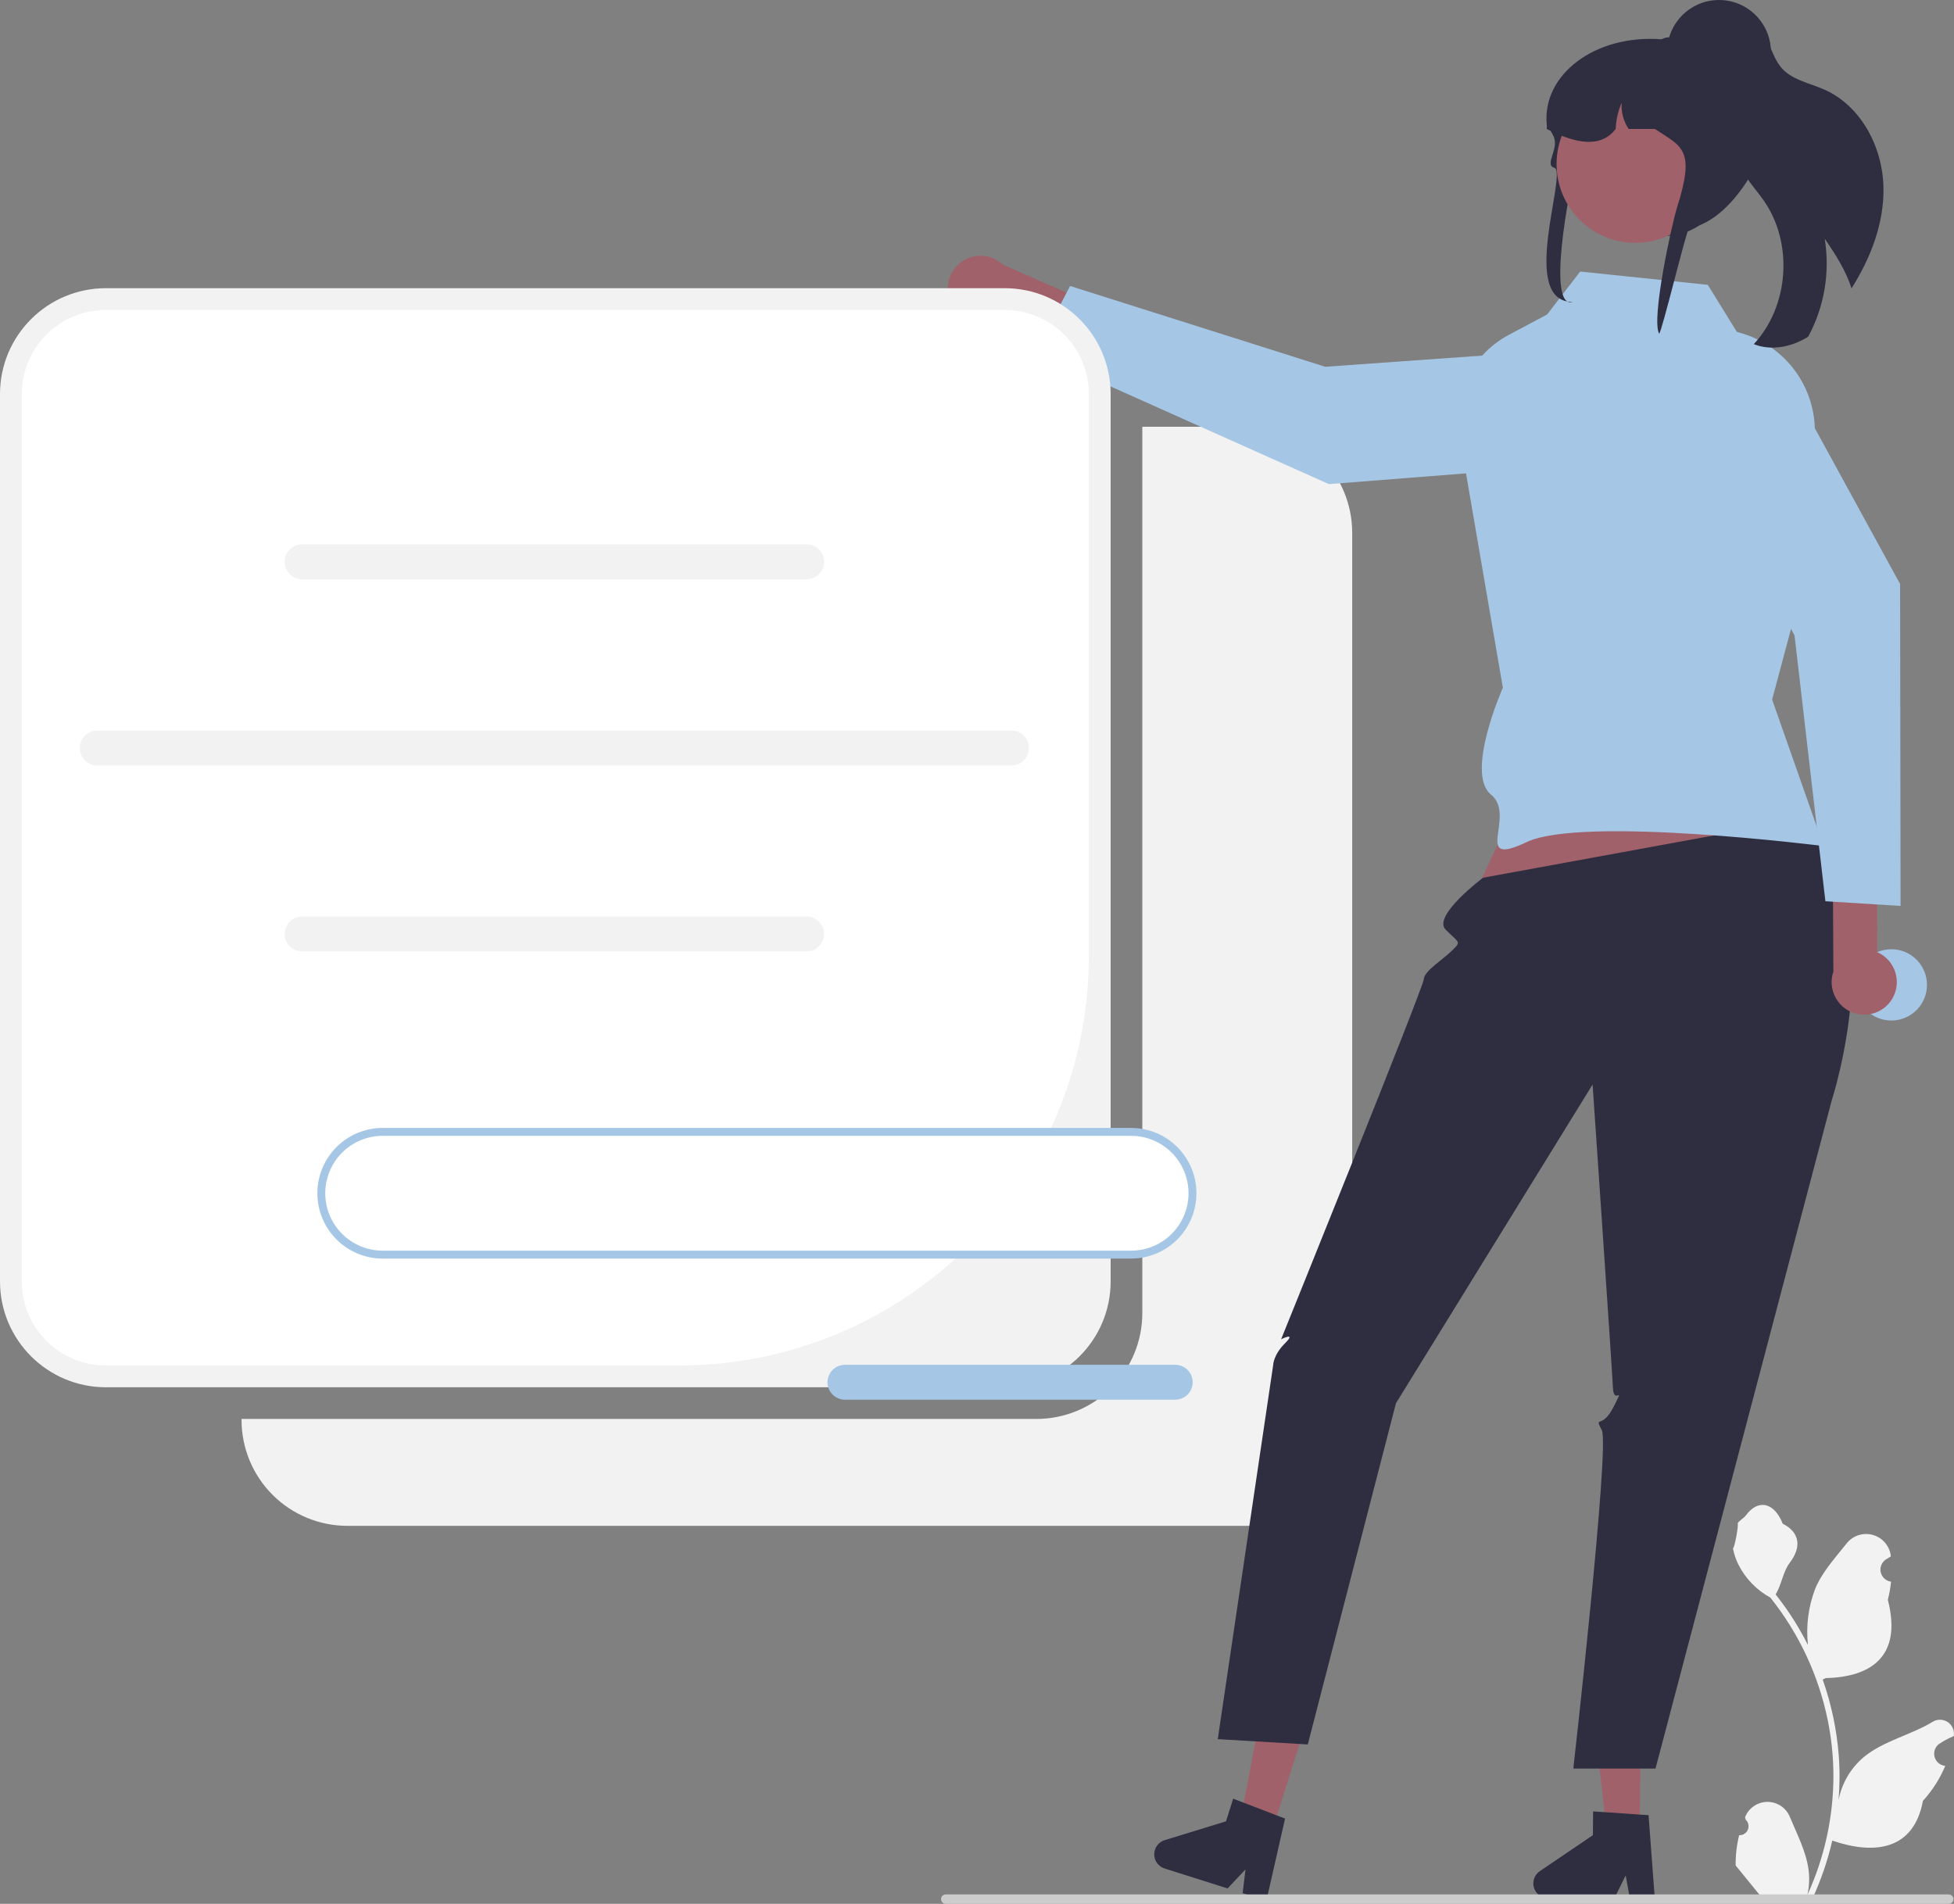 <svg width="623" height="607" viewBox="0 0 623 607" fill="none" xmlns="http://www.w3.org/2000/svg">
<rect x="0" y="0" width="623" height="607" fill="#808080" stroke="none"/>
<g clip-path="url(#clip0_2_13334)">
<path d="M397.359 136.067H364.211V418.641C364.211 423.074 363.337 427.464 361.641 431.56C359.944 435.656 357.457 439.378 354.321 442.513C351.186 445.648 347.464 448.135 343.367 449.831C339.271 451.528 334.88 452.401 330.446 452.401H77.013V452.724C77.013 457.158 77.886 461.548 79.583 465.644C81.28 469.74 83.767 473.461 86.903 476.596C90.038 479.731 93.76 482.218 97.857 483.915C101.953 485.611 106.344 486.485 110.778 486.485H397.359C401.793 486.485 406.184 485.611 410.28 483.915C414.377 482.218 418.099 479.731 421.234 476.596C424.37 473.461 426.857 469.74 428.554 465.644C430.25 461.548 431.124 457.158 431.124 452.724V169.828C431.124 160.874 427.566 152.287 421.234 145.956C414.902 139.624 406.314 136.067 397.359 136.067Z" fill="#F2F2F2"/>
<path d="M554.498 585.12C555.084 585.147 555.665 584.993 556.162 584.678C556.658 584.364 557.046 583.905 557.272 583.363C557.499 582.821 557.554 582.223 557.429 581.649C557.304 581.075 557.005 580.553 556.574 580.154L556.378 579.374C556.404 579.312 556.43 579.249 556.456 579.187C557.047 577.791 558.038 576.6 559.303 575.765C560.569 574.93 562.053 574.487 563.569 574.493C565.086 574.499 566.567 574.952 567.826 575.797C569.085 576.641 570.067 577.839 570.648 579.239C572.969 584.829 575.925 590.429 576.652 596.339C576.973 598.952 576.838 601.6 576.253 604.166C581.705 592.275 584.536 579.351 584.554 566.27C584.555 562.987 584.373 559.707 584.008 556.445C583.706 553.77 583.287 551.115 582.752 548.479C579.83 534.175 573.556 520.768 564.445 509.359C560.036 506.953 556.47 503.254 554.228 498.76C553.416 497.144 552.842 495.419 552.523 493.639C553.021 493.705 554.399 486.13 554.024 485.665C554.717 484.614 555.958 484.091 556.715 483.064C560.48 477.96 565.668 478.852 568.376 485.788C574.161 488.707 574.217 493.549 570.667 498.205C568.409 501.168 568.098 505.176 566.117 508.348C566.321 508.609 566.533 508.862 566.737 509.123C570.463 513.914 573.711 519.059 576.434 524.484C575.772 518.406 576.562 512.259 578.74 506.546C580.947 501.222 585.084 496.739 588.727 492.136C589.69 490.9 590.999 489.977 592.487 489.484C593.975 488.991 595.576 488.951 597.087 489.367C598.598 489.784 599.952 490.639 600.977 491.825C602.002 493.01 602.653 494.473 602.847 496.029C602.854 496.097 602.861 496.164 602.869 496.232C602.327 496.537 601.798 496.861 601.28 497.204C600.629 497.639 600.124 498.26 599.832 498.987C599.54 499.713 599.475 500.511 599.644 501.276C599.814 502.04 600.21 502.735 600.781 503.271C601.353 503.806 602.073 504.156 602.846 504.275L602.926 504.288C602.733 506.238 602.392 508.17 601.906 510.068C606.58 528.14 596.49 534.722 582.083 535.018C581.765 535.181 581.455 535.344 581.137 535.499C583.873 543.25 585.589 551.325 586.242 559.519C586.612 564.353 586.59 569.209 586.177 574.04L586.201 573.868C587.245 568.497 590.111 563.65 594.315 560.146C600.559 555.018 609.38 553.129 616.116 549.007C616.832 548.547 617.664 548.302 618.515 548.3C619.366 548.298 620.199 548.539 620.917 548.995C621.636 549.451 622.208 550.103 622.568 550.874C622.928 551.645 623.06 552.503 622.948 553.346L622.92 553.526C621.916 553.935 620.938 554.406 619.993 554.936C619.452 555.242 618.922 555.566 618.404 555.908C617.753 556.343 617.248 556.965 616.956 557.691C616.665 558.418 616.599 559.215 616.768 559.98C616.938 560.744 617.334 561.44 617.906 561.975C618.477 562.51 619.197 562.86 619.971 562.98L620.05 562.992C620.107 563 620.156 563.008 620.213 563.016C618.497 567.113 616.089 570.883 613.094 574.162C610.172 589.938 597.621 591.435 584.195 586.841H584.187C582.714 593.241 580.579 599.471 577.818 605.43H555.068C554.986 605.177 554.913 604.916 554.839 604.664C556.945 604.796 559.059 604.67 561.135 604.289C559.447 602.218 557.759 600.131 556.071 598.06C556.033 598.021 555.998 597.98 555.965 597.937C555.108 596.877 554.244 595.826 553.388 594.766L553.387 594.764C553.342 591.515 553.715 588.274 554.498 585.12Z" fill="#F2F2F2"/>
<path d="M303.917 97.63C304.748 98.888 305.842 99.951 307.124 100.745C308.406 101.539 309.845 102.045 311.341 102.228C312.838 102.411 314.357 102.267 315.792 101.806C317.228 101.344 318.546 100.577 319.655 99.556L366.955 120.893L376.075 109.263L319.71 84.331C317.853 82.591 315.422 81.593 312.878 81.526C310.333 81.459 307.853 82.327 305.906 83.966C303.959 85.606 302.682 87.902 302.315 90.42C301.949 92.938 302.519 95.504 303.917 97.63Z" fill="#A0616A"/>
<path d="M506.908 110.935L511.6 137.515C511.818 138.755 511.775 140.027 511.474 141.25C511.172 142.472 510.617 143.618 509.846 144.614C509.075 145.61 508.105 146.433 506.997 147.031C505.889 147.63 504.668 147.99 503.412 148.089L423.699 154.356L329.999 112.427L341.191 91.185L422.53 116.94L506.908 110.935Z" fill="#A5C7E5"/>
<path d="M320.346 91.885H33.765C15.117 91.885 0 107 0 125.646V408.542C0 427.187 15.117 442.302 33.765 442.302H320.346C338.994 442.302 354.111 427.187 354.111 408.542V125.646C354.111 107 338.994 91.885 320.346 91.885Z" fill="#F2F2F2"/>
<path d="M33.765 98.828C30.243 98.828 26.755 99.522 23.501 100.869C20.247 102.217 17.29 104.192 14.8 106.683C12.309 109.173 10.333 112.129 8.986 115.383C7.638 118.637 6.944 122.124 6.944 125.646V408.542C6.944 415.654 9.77 422.476 14.8 427.505C19.829 432.534 26.652 435.36 33.765 435.36H216.668C233.805 435.36 250.775 431.984 266.608 425.427C282.44 418.87 296.827 409.259 308.944 397.142C321.062 385.026 330.675 370.641 337.233 354.811C343.791 338.98 347.167 322.012 347.167 304.877V125.646C347.167 122.124 346.473 118.637 345.125 115.383C343.777 112.129 341.802 109.173 339.311 106.683C336.82 104.192 333.864 102.217 330.61 100.869C327.356 99.522 323.868 98.828 320.346 98.828H33.765Z" fill="white"/>
<path d="M257.168 184.682H96.316C94.84 184.682 93.424 184.096 92.381 183.052C91.337 182.009 90.751 180.593 90.751 179.118C90.751 177.642 91.337 176.227 92.381 175.183C93.424 174.139 94.84 173.553 96.316 173.553H257.168C258.644 173.553 260.059 174.139 261.103 175.183C262.147 176.227 262.733 177.642 262.733 179.118C262.733 180.593 262.147 182.009 261.103 183.052C260.059 184.096 258.644 184.682 257.168 184.682Z" fill="#F2F2F2"/>
<path d="M257.168 303.343H96.316C94.84 303.343 93.424 302.757 92.381 301.714C91.337 300.67 90.751 299.255 90.751 297.779C90.751 296.303 91.337 294.888 92.381 293.844C93.424 292.801 94.84 292.214 96.316 292.214H257.168C258.644 292.214 260.059 292.801 261.103 293.844C262.147 294.888 262.733 296.303 262.733 297.779C262.733 299.255 262.147 300.67 261.103 301.714C260.059 302.757 258.644 303.343 257.168 303.343Z" fill="#F2F2F2"/>
<path d="M322.487 244.052H30.997C29.521 244.052 28.106 243.465 27.062 242.422C26.019 241.378 25.432 239.963 25.432 238.487C25.432 237.011 26.019 235.596 27.062 234.552C28.106 233.509 29.521 232.923 30.997 232.923H322.487C323.963 232.923 325.378 233.509 326.422 234.552C327.465 235.596 328.052 237.011 328.052 238.487C328.052 239.963 327.465 241.378 326.422 242.422C325.378 243.465 323.963 244.052 322.487 244.052Z" fill="#F2F2F2"/>
<path d="M496.837 228.091L467.799 289.946L579.503 278.634L556.185 219.254L496.837 228.091Z" fill="#A0616A"/>
<path d="M522.807 583.611L512.216 583.521L507.528 541.724L523.158 541.856L522.807 583.611Z" fill="#A0616A"/>
<path d="M488.883 600.45C488.874 601.705 489.362 602.913 490.243 603.808C491.123 604.703 492.322 605.213 493.577 605.225L514.634 605.401L518.321 597.93L519.675 605.439L527.62 605.511L525.614 578.728L522.849 578.544L511.574 577.767L507.937 577.524L507.873 585.102L490.958 596.573C490.324 597.003 489.804 597.581 489.443 598.256C489.081 598.931 488.889 599.684 488.883 600.45Z" fill="#2F2E41"/>
<path d="M405.602 583.659L395.504 580.461L403.305 539.132L418.208 543.849L405.602 583.659Z" fill="#A0616A"/>
<path d="M368.227 589.788C367.849 590.985 367.962 592.284 368.54 593.398C369.118 594.512 370.115 595.352 371.311 595.732L391.387 602.086L397.106 596.028L396.194 603.604L403.767 606.007L409.72 579.816L407.131 578.829L396.582 574.773L393.177 573.472L390.889 580.697L371.35 586.693C370.617 586.918 369.951 587.317 369.407 587.856C368.863 588.395 368.458 589.058 368.227 589.788Z" fill="#2F2E41"/>
<path d="M574.415 261.239L472.85 279.847C472.85 279.847 456.559 292.032 460.917 296.395C465.275 300.759 465.951 300.083 463.088 302.945C460.225 305.808 454.034 309.635 453.973 312.14C453.912 314.645 408.462 426.994 408.462 426.994C408.462 426.994 413.512 424.469 409.724 428.256C405.937 432.043 405.937 435.173 405.937 435.173L388.262 554.492L416.967 556.181L445.075 447.4L507.77 345.776C507.77 345.776 513.991 436.399 514.252 442.426C514.513 448.454 518.3 440.88 514.513 448.454C510.725 456.028 508.2 450.979 510.725 456.028C513.25 461.077 501.629 563.877 501.629 563.877H527.83L584.024 350.803C584.024 350.803 604.018 289.887 574.415 261.239Z" fill="#2F2E41"/>
<path d="M544.495 90.807L503.811 86.58L493.27 100.263L480.991 106.802C475.795 109.57 471.505 113.775 468.636 118.915C465.767 124.056 464.439 129.914 464.812 135.789L479.162 219.254C479.162 219.254 467.041 246.545 475.375 253.338C483.709 260.13 468.932 276.953 486.738 268.486C504.543 260.019 581.426 269.748 581.426 269.748L565.013 223.041L577.274 177.145L578.623 138.662C578.875 131.471 576.741 124.398 572.553 118.547C568.365 112.695 562.358 108.394 555.47 106.312L553.755 105.794L544.495 90.807Z" fill="#A5C7E5"/>
<path d="M600.506 59.621C600.772 71.087 596.487 82.189 590.33 91.941C588.501 86.248 585.212 81.067 581.783 76.128C583.512 86.813 581.67 97.769 576.543 107.302C576.362 107.432 576.175 107.552 575.982 107.662C570.964 110.68 564.602 111.903 559.173 109.723C570.39 97.634 571.817 77.604 562.413 64.044C559.751 60.196 556.308 56.793 554.659 52.414C552.055 45.428 554.558 37.736 556.137 30.451C557.613 23.672 557.872 15.604 553.323 10.636C553.809 9.942 554.47 9.389 555.24 9.035C556.01 8.68 556.86 8.537 557.704 8.619C560.508 9.015 562.55 11.453 563.85 13.963C565.15 16.473 566.008 19.256 567.82 21.424C571.175 25.483 576.89 26.442 581.706 28.581C593.368 33.775 600.226 46.863 600.506 59.621Z" fill="#2F2E41"/>
<path d="M300.037 605.498C300.036 605.695 300.075 605.891 300.15 606.073C300.225 606.256 300.336 606.422 300.476 606.561C300.615 606.701 300.781 606.812 300.964 606.887C301.146 606.962 301.342 607.001 301.539 607H621.321C621.719 607 622.101 606.842 622.383 606.56C622.665 606.278 622.823 605.896 622.823 605.498C622.823 605.099 622.665 604.717 622.383 604.436C622.101 604.154 621.719 603.996 621.321 603.996H301.539C301.342 603.995 301.146 604.033 300.964 604.109C300.781 604.184 300.615 604.295 300.476 604.434C300.336 604.574 300.225 604.74 300.15 604.922C300.075 605.105 300.036 605.3 300.037 605.498Z" fill="#CCCCCC"/>
<path d="M603.024 325.369C609.299 325.369 614.386 320.282 614.386 314.007C614.386 307.733 609.299 302.646 603.024 302.646C596.748 302.646 591.661 307.733 591.661 314.007C591.661 320.282 596.748 325.369 603.024 325.369Z" fill="#A5C7E5"/>
<path d="M502.336 53.065C503.002 50.733 498.408 64.99 500.625 65.247C510.721 66.405 524.58 72.434 531.611 75.247C531.928 75.21 532.245 75.173 532.552 75.127C533.307 75.044 534.042 74.925 534.769 74.787C551.142 71.69 557.438 46.542 557.438 46.312C557.438 45.181 554.724 14.131 550.45 13.671C549.327 13.55 548.198 13.488 547.069 13.488H536.461C534.266 13.015 532.041 12.692 529.802 12.523H529.783C508.427 10.896 491.589 23.91 493.162 39.747C493.172 39.766 493.19 39.784 493.2 39.802C493.656 40.483 494.057 41.126 494.411 41.742C494.755 42.321 495.044 42.872 495.295 43.396C497.242 47.44 492.238 52.529 495.556 53.479C499.969 54.742 483.951 96.265 501.416 96.265C492.921 98.68 500.497 59.499 502.336 53.065Z" fill="#2F2E41"/>
<path d="M521.4 77.429C535.271 77.429 546.516 66.186 546.516 52.316C546.516 38.447 535.271 27.204 521.4 27.204C507.529 27.204 496.284 38.447 496.284 52.316C496.284 66.186 507.529 77.429 521.4 77.429Z" fill="#A0616A"/>
<path d="M493.163 41.117C493.582 41.337 493.991 41.539 494.411 41.742C494.848 41.953 495.286 42.164 495.724 42.357C504.134 46.172 510.979 46.595 515.133 41.117C515.244 38.234 515.892 35.398 517.042 32.752C516.839 35.709 517.618 38.649 519.259 41.117H527.622C536.237 46.834 540.661 47.431 534.682 66.2C533.015 71.43 526.386 101.862 528.994 106.375C529.748 106.292 537.774 72.959 538.5 72.822C554.873 69.724 565.277 42.753 563.945 41.227C563.951 36.888 562.954 32.607 561.03 28.718C558.596 23.79 554.801 19.663 550.096 16.824C547.291 15.464 544.366 14.366 541.36 13.543C541.285 13.524 541.22 13.506 541.145 13.488C540.223 13.239 539.283 13.009 538.342 12.816C536.399 12.406 534.434 12.109 532.456 11.925C532.316 11.916 532.177 11.907 532.046 11.907C531.257 11.908 530.482 12.121 529.802 12.522C529.792 12.522 529.792 12.532 529.783 12.532C529.297 12.816 528.873 13.194 528.535 13.644C527.94 14.401 527.619 15.337 527.622 16.3H518.309C517.964 16.3 517.62 16.309 517.275 16.328C511.059 16.54 505.146 19.064 500.693 23.406C496.241 27.747 493.568 33.594 493.2 39.802C493.172 40.243 493.163 40.675 493.163 41.117Z" fill="#2F2E41"/>
<path d="M548.077 33.089C557.215 33.089 564.623 25.682 564.623 16.544C564.623 7.407 557.215 0 548.077 0C538.939 0 531.531 7.407 531.531 16.544C531.531 25.682 538.939 33.089 548.077 33.089Z" fill="#2F2E41"/>
<path d="M603.151 318.692C603.959 317.419 604.48 315.985 604.679 314.491C604.878 312.997 604.75 311.477 604.304 310.037C603.857 308.596 603.104 307.27 602.095 306.15C601.085 305.03 599.845 304.142 598.459 303.549L598.541 251.664L584.193 248.113L584.547 309.738C583.721 312.145 583.807 314.771 584.788 317.119C585.769 319.467 587.578 321.374 589.871 322.478C592.164 323.581 594.783 323.806 597.231 323.108C599.678 322.41 601.785 320.839 603.151 318.692Z" fill="#A0616A"/>
<path d="M532.102 128.1L554.429 112.928C555.47 112.221 556.648 111.739 557.887 111.513C559.126 111.287 560.399 111.323 561.623 111.618C562.848 111.913 563.997 112.461 564.997 113.227C565.997 113.992 566.826 114.958 567.43 116.063L605.815 186.197L605.962 288.84L581.997 287.338L572.159 202.597L532.102 128.1Z" fill="#A5C7E5"/>
<path d="M360.631 360.878H122.016C116.826 360.878 111.849 362.94 108.179 366.609C104.509 370.279 102.447 375.255 102.447 380.445C102.447 385.634 104.509 390.611 108.179 394.28C111.849 397.95 116.826 400.011 122.016 400.011H360.631C365.821 400.011 370.798 397.95 374.468 394.28C378.138 390.611 380.2 385.634 380.2 380.445C380.2 375.255 378.138 370.279 374.468 366.609C370.798 362.94 365.821 360.878 360.631 360.878Z" fill="white"/>
<path d="M360.631 401.274H122.016C116.491 401.274 111.193 399.079 107.286 395.173C103.379 391.267 101.185 385.969 101.185 380.445C101.185 374.921 103.379 369.623 107.286 365.717C111.193 361.81 116.491 359.616 122.016 359.616H360.631C366.155 359.616 371.454 361.81 375.361 365.717C379.267 369.623 381.462 374.921 381.462 380.445C381.462 385.969 379.267 391.267 375.361 395.173C371.454 399.079 366.155 401.274 360.631 401.274ZM122.016 362.141C117.161 362.141 112.505 364.069 109.071 367.502C105.638 370.935 103.71 375.59 103.71 380.445C103.71 385.299 105.638 389.955 109.071 393.388C112.505 396.82 117.161 398.749 122.016 398.749H360.631C365.486 398.749 370.142 396.82 373.575 393.388C377.008 389.955 378.937 385.299 378.937 380.445C378.937 375.59 377.008 370.935 373.575 367.502C370.142 364.069 365.486 362.141 360.631 362.141H122.016Z" fill="#A5C7E5"/>
<path d="M374.701 446.267H269.399C267.923 446.267 266.508 445.681 265.464 444.637C264.42 443.594 263.834 442.179 263.834 440.703C263.834 439.227 264.42 437.812 265.464 436.768C266.508 435.725 267.923 435.138 269.399 435.138H374.701C376.177 435.138 377.592 435.725 378.636 436.768C379.68 437.812 380.266 439.227 380.266 440.703C380.266 442.179 379.68 443.594 378.636 444.637C377.592 445.681 376.177 446.267 374.701 446.267Z" fill="#A5C7E5"/>
</g>
<defs>
<clipPath id="clip0_2_13334">
<rect width="623" height="607" fill="white"/>
</clipPath>
</defs>
</svg>
